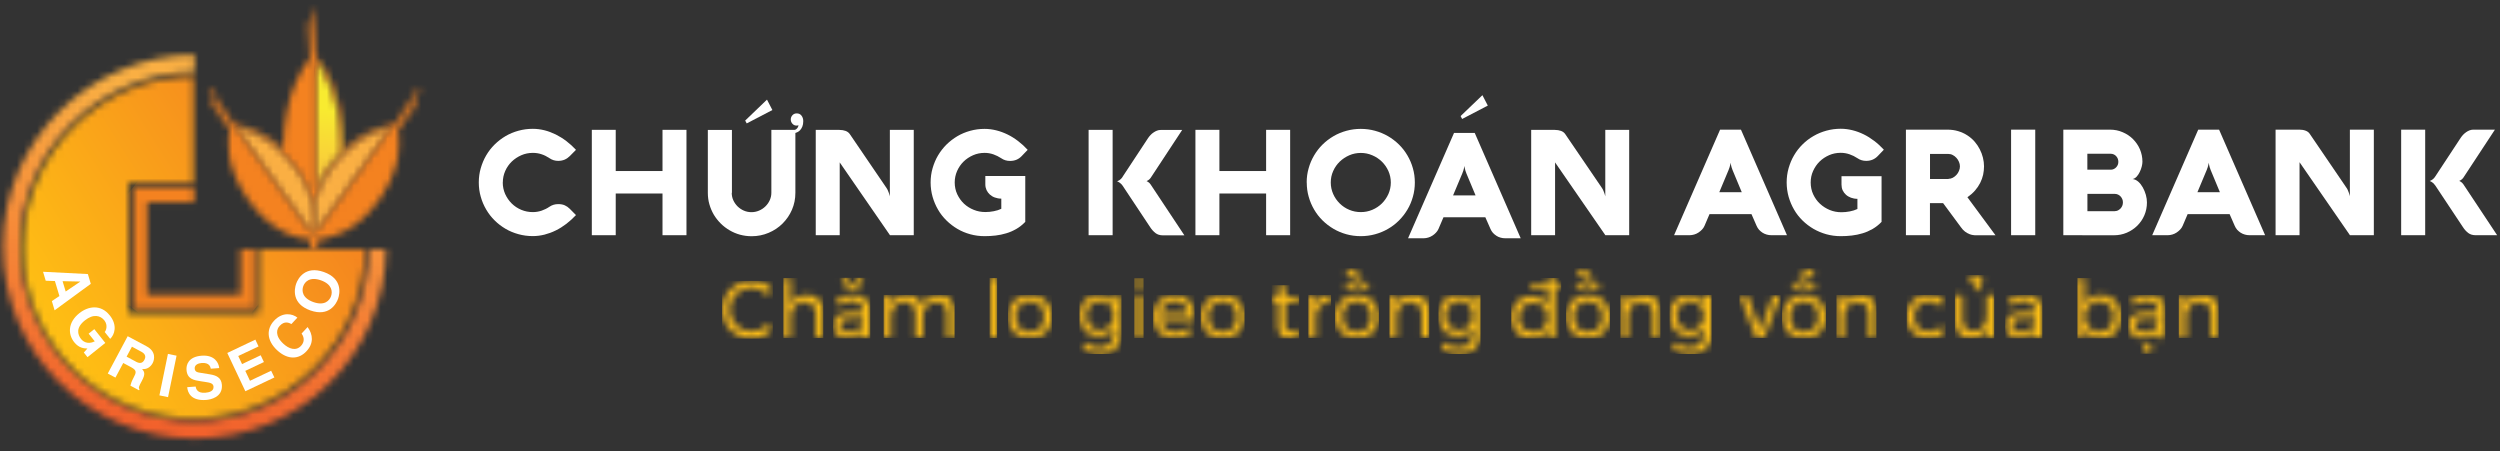 <svg width="371" height="67" viewBox="0 0 371 67" fill="none" xmlns="http://www.w3.org/2000/svg">
<rect x="0" y="0" width="371" height="67" fill="#333333" stroke="none"/>
<mask id="mask0_31_14442" style="mask-type:luminance" maskUnits="userSpaceOnUse" x="0" y="8" width="58" height="58">
<path d="M0.424 36.591C0.424 52.323 13.162 65.079 28.864 65.079C44.566 65.079 57.098 52.54 57.305 36.996H54.727C54.623 43.798 51.923 50.175 47.088 54.98C42.205 59.831 35.732 62.507 28.855 62.507C14.592 62.507 2.983 50.882 2.983 36.601C2.983 22.32 14.724 10.827 28.864 10.695V8.114C13.275 8.245 0.424 20.944 0.424 36.591Z" fill="white"/>
</mask>
<g mask="url(#mask0_31_14442)">
<path d="M1.632 -0.073L-7.754 63.873L56.103 73.246L65.489 9.3L1.632 -0.073Z" fill="url(#paint0_linear_31_14442)"/>
</g>
<mask id="mask1_31_14442" style="mask-type:luminance" maskUnits="userSpaceOnUse" x="3" y="11" width="52" height="52">
<path d="M3.443 36.789C3.443 43.911 6.379 50.364 11.111 54.989C11.205 55.083 11.29 55.168 11.384 55.253C15.937 59.492 22.034 62.092 28.723 62.092C42.59 62.092 53.965 50.854 54.181 36.996H38.385V46.313H38.357V46.445H19.079V27.143H28.723V11.335C14.771 11.411 3.443 22.8 3.443 36.789Z" fill="white"/>
</mask>
<g mask="url(#mask1_31_14442)">
<path d="M39.815 -11.546L-19.391 25.7L17.801 84.975L77.007 47.729L39.815 -11.546Z" fill="url(#paint1_linear_31_14442)"/>
</g>
<mask id="mask2_31_14442" style="mask-type:luminance" maskUnits="userSpaceOnUse" x="19" y="27" width="19" height="19">
<path d="M19.785 27.755V45.824H37.83V36.997H35.685V43.732H21.846V30.026H28.808V27.755H19.785Z" fill="white"/>
</mask>
<g mask="url(#mask2_31_14442)">
<path d="M26.868 18.935L10.979 38.731L30.748 54.642L46.638 34.846L26.868 18.935Z" fill="url(#paint2_linear_31_14442)"/>
</g>
<mask id="mask3_31_14442" style="mask-type:luminance" maskUnits="userSpaceOnUse" x="46" y="9" width="5" height="20">
<path d="M46.881 28.151C47.332 27.039 47.991 25.852 48.932 24.599C49.515 23.827 50.098 23.148 50.691 22.564C50.691 22.338 50.691 22.112 50.691 21.877C50.559 14.331 48.057 10.44 46.89 9.037V28.16L46.881 28.151Z" fill="white"/>
</mask>
<g mask="url(#mask3_31_14442)">
<path d="M46.922 8.629L44.879 27.936L50.642 28.546L52.685 9.239L46.922 8.629Z" fill="url(#paint3_linear_31_14442)"/>
</g>
<mask id="mask4_31_14442" style="mask-type:luminance" maskUnits="userSpaceOnUse" x="46" y="18" width="13" height="17">
<path d="M51.039 22.696C50.983 22.753 50.917 22.819 50.86 22.875C50.804 22.932 50.738 22.998 50.681 23.064C50.192 23.572 49.703 24.147 49.223 24.788C48.038 26.37 47.313 27.859 46.89 29.196C46.824 29.394 46.777 29.583 46.721 29.771C46.787 30.035 46.843 30.289 46.89 30.534C47.2 32.183 47.069 33.511 46.89 34.396C46.89 34.434 46.871 34.481 46.862 34.519L46.89 34.481L48.791 31.825L49.308 31.109L49.75 30.487L58.048 18.9C56.778 19.079 53.956 19.814 51.048 22.687" fill="white"/>
</mask>
<g mask="url(#mask4_31_14442)">
<path d="M48.684 14.611L40.801 31.811L56.072 38.829L63.955 21.628L48.684 14.611Z" fill="url(#paint4_linear_31_14442)"/>
</g>
<mask id="mask5_31_14442" style="mask-type:luminance" maskUnits="userSpaceOnUse" x="35" y="18" width="12" height="17">
<path d="M43.306 30.497L46.194 34.529L46.41 34.83C46.41 34.83 46.429 34.773 46.429 34.745C46.457 34.623 46.495 34.491 46.523 34.349C46.693 33.502 46.815 32.221 46.523 30.628C46.495 30.487 46.467 30.336 46.429 30.186C46.401 30.054 46.363 29.922 46.335 29.79C45.949 28.311 45.197 26.615 43.833 24.797C43.23 23.997 42.619 23.299 42.007 22.697C39.1 19.823 36.278 19.088 35.008 18.91L43.306 30.497Z" fill="white"/>
</mask>
<g mask="url(#mask5_31_14442)">
<path d="M44.404 14.151L28.602 22.148L37.402 39.585L53.205 31.589L44.404 14.151Z" fill="url(#paint5_linear_31_14442)"/>
</g>
<mask id="mask6_31_14442" style="mask-type:luminance" maskUnits="userSpaceOnUse" x="30" y="1" width="33" height="36">
<path d="M46.195 34.529L43.307 30.497L35.009 18.91C36.288 19.098 39.102 19.823 42.009 22.697C42.62 23.299 43.232 23.997 43.834 24.797C45.198 26.615 45.951 28.302 46.336 29.79C46.374 29.922 46.402 30.054 46.43 30.186C46.468 30.336 46.496 30.487 46.515 30.628C46.647 31.326 46.684 31.966 46.684 32.531C46.684 33.257 46.609 33.869 46.515 34.34C46.487 34.491 46.449 34.623 46.421 34.736C46.421 34.764 46.402 34.792 46.402 34.821L46.186 34.519L46.195 34.529ZM46.882 34.406C47.061 33.52 47.192 32.192 46.882 30.544C46.835 30.299 46.779 30.044 46.713 29.781C46.76 29.592 46.816 29.404 46.882 29.206C47.305 27.868 48.03 26.38 49.215 24.797C49.695 24.157 50.194 23.582 50.683 23.064C50.739 22.998 50.805 22.932 50.862 22.875L51.04 22.687C53.947 19.814 56.77 19.088 58.049 18.9L49.751 30.487L49.309 31.099L48.801 31.815L46.891 34.472L46.873 34.51C46.873 34.51 46.891 34.425 46.891 34.387M46.891 9.009C48.058 10.422 50.56 14.303 50.692 21.849C50.692 22.084 50.692 22.31 50.692 22.536C50.099 23.12 49.507 23.799 48.933 24.571C47.992 25.824 47.343 27.011 46.882 28.123V9.028L46.891 9.009ZM46.402 8.255C46.402 8.255 46.383 8.265 46.383 8.274L46.139 3.291L45.697 3.309L45.96 8.736C44.765 10.139 42.178 14.068 42.037 21.849C42.037 21.962 42.037 22.075 42.037 22.188C38.838 19.145 35.79 18.599 34.717 18.514L31.265 13.144L30.879 13.37L34.266 18.627C34.266 18.627 34.256 18.665 34.247 18.683L31.575 14.981L31.208 15.226L34.096 19.23C33.739 20.775 33.381 24.609 36.712 29.489C40.306 34.745 44.643 35.471 46.073 35.565V36.978H47.164V35.555C48.707 35.423 52.903 34.604 56.394 29.489C59.63 24.741 59.385 20.991 59.047 19.362L62.038 15.226L61.671 14.981L58.905 18.806C58.905 18.806 58.896 18.778 58.887 18.759L62.358 13.37L61.982 13.144L58.529 18.505C57.607 18.57 54.427 19.013 51.069 22.197C51.069 22.084 51.069 21.971 51.069 21.858C50.918 13.389 47.86 9.48 46.873 8.434L46.91 1.586H46.468L46.421 8.255H46.402Z" fill="white"/>
</mask>
<g mask="url(#mask6_31_14442)">
<path d="M34.901 -8.966L18.996 32.437L58.264 47.562L74.169 6.159L34.901 -8.966Z" fill="url(#paint6_linear_31_14442)"/>
</g>
<path d="M6.784 41.66L6.389 40.331L13.04 40.67L13.473 42.121L8.101 46.05L7.696 44.684L8.816 43.93L8.148 41.707L6.784 41.66ZM9.286 41.726L9.747 43.261L11.902 41.801V41.782L9.286 41.726Z" fill="white"/>
<path d="M13.991 48.838L15.628 50.891L12.984 53.002L12.438 52.314L12.975 51.72C12.467 51.702 11.723 51.673 11.008 50.778C10.068 49.591 10.058 47.839 11.78 46.473C13.116 45.409 14.969 45.145 16.277 46.794H16.286C17.491 48.31 16.983 49.685 16.352 50.288L15.534 49.262C15.722 49.111 16.061 48.273 15.487 47.547C14.903 46.812 13.859 46.539 12.598 47.547C11.253 48.612 11.488 49.629 12.043 50.326C12.222 50.552 12.909 51.23 14.066 50.656L13.153 49.516L13.981 48.857L13.991 48.838Z" fill="white"/>
<path d="M18.948 49.893L21.752 51.391C23.22 52.173 22.909 53.407 22.655 53.887C22.326 54.5 21.742 54.858 21.093 54.754C21.441 55.197 21.601 55.498 21.046 56.534C20.613 57.344 20.51 57.542 20.708 57.768L20.632 57.919L19.353 57.231C19.419 56.93 19.522 56.619 19.823 56.044C20.228 55.291 20.331 54.971 19.485 54.509L18.29 53.868L17.133 56.035L15.994 55.432L18.948 49.893ZM20.143 53.661C20.745 53.981 21.15 53.934 21.441 53.379C21.601 53.087 21.695 52.587 21.018 52.22L19.579 51.447L18.788 52.926L20.143 53.652V53.661Z" fill="white"/>
<path d="M24.921 52.519L23.656 58.673L24.937 58.937L26.202 52.783L24.921 52.519Z" fill="white"/>
<path d="M29.042 57.373C29.08 57.721 29.306 58.371 30.444 58.286C31.065 58.239 31.742 58.041 31.686 57.373C31.648 56.883 31.169 56.789 30.491 56.685L29.805 56.581C28.779 56.421 27.782 56.27 27.678 54.895C27.622 54.198 27.904 52.936 29.936 52.785C31.855 52.644 32.467 53.859 32.533 54.622L31.282 54.716C31.225 54.443 31.075 53.783 29.927 53.868C29.428 53.906 28.854 54.132 28.892 54.697C28.93 55.187 29.334 55.263 29.607 55.3L31.159 55.554C32.034 55.696 32.843 55.988 32.928 57.109C33.069 58.993 31.169 59.304 30.614 59.351C28.327 59.53 27.838 58.239 27.782 57.457L29.033 57.363L29.042 57.373Z" fill="white"/>
<path d="M38.367 51.41L35.356 52.832L35.921 54.028L38.687 52.719L39.166 53.727L36.4 55.036L37.097 56.506L40.239 55.017L40.719 56.016L36.41 58.06L33.728 52.38L37.896 50.401L38.367 51.41Z" fill="white"/>
<path d="M43.24 48.084C42.892 47.905 42.234 47.566 41.5 48.367C41.067 48.828 40.747 49.789 42.046 51.004C42.873 51.777 43.918 52.135 44.67 51.325C45.169 50.788 45.207 50.138 44.755 49.497L45.649 48.536C46.467 49.657 46.562 50.967 45.489 52.116C44.351 53.341 42.714 53.444 41.124 51.975C39.515 50.477 39.562 48.791 40.663 47.604C41.942 46.228 43.41 46.549 44.134 47.133L43.24 48.093V48.084Z" fill="white"/>
<path d="M43.946 42.112C44.218 41.33 45.291 39.389 48.066 40.369C50.842 41.358 50.447 43.534 50.174 44.325C49.901 45.107 48.828 47.048 46.053 46.068C43.278 45.079 43.673 42.903 43.946 42.112ZM49.13 43.949C49.365 43.28 49.289 42.196 47.634 41.603C45.978 41.019 45.235 41.81 44.999 42.479C44.764 43.148 44.839 44.231 46.495 44.825C48.151 45.418 48.894 44.617 49.13 43.949Z" fill="white"/>
<mask id="mask7_31_14442" style="mask-type:luminance" maskUnits="userSpaceOnUse" x="107" y="41" width="8" height="10">
<path d="M109.333 42.243C108.665 42.62 108.129 43.138 107.743 43.788C107.358 44.438 107.16 45.164 107.16 45.946C107.16 46.728 107.348 47.462 107.734 48.122C108.12 48.781 108.637 49.299 109.305 49.676C109.973 50.053 110.698 50.241 111.497 50.241C112.071 50.241 112.645 50.119 113.2 49.883C113.755 49.648 114.254 49.318 114.677 48.904L113.981 48.15C113.652 48.461 113.275 48.706 112.852 48.894C112.429 49.073 111.996 49.167 111.554 49.167C110.961 49.167 110.415 49.026 109.926 48.734C109.427 48.442 109.042 48.056 108.75 47.557C108.458 47.057 108.317 46.52 108.317 45.936C108.317 45.352 108.458 44.796 108.75 44.307C109.042 43.817 109.427 43.421 109.926 43.138C110.425 42.846 110.961 42.705 111.554 42.705C112.005 42.705 112.438 42.799 112.861 42.988C113.285 43.176 113.661 43.44 113.981 43.77L114.668 42.941C114.273 42.535 113.793 42.234 113.247 42.008C112.701 41.791 112.137 41.678 111.554 41.678C110.745 41.678 110.001 41.867 109.333 42.243Z" fill="white"/>
</mask>
<g mask="url(#mask7_31_14442)">
<path d="M114.687 41.688H107.16V50.251H114.687V41.688Z" fill="url(#paint7_linear_31_14442)"/>
</g>
<mask id="mask8_31_14442" style="mask-type:luminance" maskUnits="userSpaceOnUse" x="116" y="41" width="7" height="10">
<path d="M116.248 41.255V50.166H117.358V47.048C117.358 46.398 117.537 45.87 117.894 45.465C118.252 45.06 118.741 44.853 119.362 44.844C119.889 44.844 120.303 44.994 120.604 45.296C120.905 45.597 121.056 46.012 121.056 46.549V50.176H122.175V46.247C122.175 45.475 121.959 44.872 121.535 44.439C121.112 44.005 120.529 43.779 119.785 43.779C118.591 43.798 117.782 44.269 117.358 45.183V41.255H116.248Z" fill="white"/>
</mask>
<g mask="url(#mask8_31_14442)">
<path d="M122.175 41.255H116.248V50.166H122.175V41.255Z" fill="url(#paint8_linear_31_14442)"/>
</g>
<mask id="mask9_31_14442" style="mask-type:luminance" maskUnits="userSpaceOnUse" x="123" y="41" width="7" height="10">
<path d="M125.055 48.998C124.81 48.81 124.678 48.546 124.678 48.216C124.678 47.887 124.801 47.651 125.045 47.5C125.29 47.35 125.666 47.274 126.165 47.274H128.028V47.915C127.952 48.329 127.736 48.669 127.369 48.913C127.002 49.168 126.56 49.29 126.043 49.29C125.629 49.29 125.299 49.196 125.045 48.998M125.243 43.968C124.857 44.1 124.434 44.316 123.973 44.608L124.443 45.381C125.102 44.929 125.76 44.693 126.4 44.693C126.927 44.693 127.331 44.816 127.604 45.06C127.877 45.305 128.018 45.654 128.018 46.097V46.398H126.005C125.252 46.398 124.669 46.577 124.246 46.907C123.832 47.237 123.615 47.689 123.615 48.254C123.615 48.621 123.709 48.951 123.888 49.252C124.067 49.545 124.321 49.78 124.66 49.95C124.989 50.119 125.375 50.204 125.817 50.204C126.823 50.204 127.567 49.893 128.037 49.271V50.157H129.138V45.974C129.119 45.277 128.893 44.731 128.47 44.344C128.037 43.958 127.425 43.761 126.635 43.761C126.099 43.761 125.638 43.826 125.252 43.958M127.331 41.217C127.313 41.462 127.228 41.66 127.077 41.82C126.927 41.98 126.739 42.065 126.513 42.065C126.287 42.065 126.099 41.989 125.948 41.82C125.798 41.66 125.713 41.462 125.694 41.217H124.914C124.932 41.697 125.083 42.084 125.384 42.385C125.685 42.687 126.061 42.828 126.513 42.828C126.964 42.828 127.331 42.677 127.632 42.385C127.934 42.093 128.093 41.697 128.103 41.217H127.322H127.331Z" fill="white"/>
</mask>
<g mask="url(#mask9_31_14442)">
<path d="M129.148 41.226H123.625V50.213H129.148V41.226Z" fill="url(#paint9_linear_31_14442)"/>
</g>
<mask id="mask10_31_14442" style="mask-type:luminance" maskUnits="userSpaceOnUse" x="131" y="43" width="11" height="8">
<path d="M136.853 45.371C136.711 44.863 136.457 44.476 136.062 44.194C135.677 43.911 135.187 43.77 134.604 43.77C133.447 43.789 132.657 44.241 132.243 45.136V43.798H131.123V50.147H132.243V47.01C132.243 46.37 132.412 45.842 132.76 45.437C133.108 45.032 133.579 44.816 134.181 44.806C134.698 44.806 135.103 44.957 135.394 45.258C135.677 45.56 135.827 45.984 135.827 46.52V50.147H136.956V47.01C136.956 46.37 137.125 45.842 137.473 45.437C137.822 45.032 138.292 44.816 138.894 44.806C139.402 44.806 139.807 44.957 140.098 45.258C140.39 45.56 140.54 45.984 140.54 46.52V50.147H141.669V46.219C141.669 45.456 141.462 44.853 141.049 44.42C140.635 43.977 140.061 43.76 139.336 43.76C138.076 43.779 137.257 44.307 136.862 45.362" fill="white"/>
</mask>
<g mask="url(#mask10_31_14442)">
<path d="M141.67 43.77H131.133V50.157H141.67V43.77Z" fill="url(#paint10_linear_31_14442)"/>
</g>
<mask id="mask11_31_14442" style="mask-type:luminance" maskUnits="userSpaceOnUse" x="146" y="41" width="2" height="10">
<path d="M147.973 41.255H146.854V50.166H147.973V41.255Z" fill="white"/>
</mask>
<g mask="url(#mask11_31_14442)">
<path d="M147.973 41.255H146.854V50.166H147.973V41.255Z" fill="url(#paint11_linear_31_14442)"/>
</g>
<mask id="mask12_31_14442" style="mask-type:luminance" maskUnits="userSpaceOnUse" x="149" y="43" width="8" height="8">
<path d="M151.744 48.97C151.415 48.781 151.17 48.517 150.992 48.169C150.813 47.83 150.719 47.434 150.719 46.991C150.719 46.549 150.803 46.172 150.992 45.833C151.17 45.493 151.424 45.23 151.744 45.032C152.064 44.843 152.44 44.74 152.854 44.74C153.268 44.74 153.626 44.834 153.955 45.032C154.275 45.22 154.529 45.493 154.708 45.833C154.887 46.172 154.981 46.558 154.981 46.991C154.981 47.425 154.887 47.83 154.708 48.169C154.529 48.517 154.275 48.781 153.955 48.97C153.635 49.158 153.268 49.252 152.854 49.252C152.44 49.252 152.064 49.158 151.744 48.97ZM151.161 44.184C150.672 44.457 150.286 44.834 150.004 45.324C149.731 45.804 149.59 46.36 149.59 46.991C149.59 47.623 149.731 48.178 150.004 48.668C150.277 49.149 150.662 49.535 151.161 49.799C151.65 50.072 152.215 50.204 152.854 50.204C153.494 50.204 154.049 50.072 154.538 49.799C155.028 49.525 155.413 49.149 155.686 48.659C155.959 48.169 156.1 47.613 156.1 46.991C156.1 46.37 155.959 45.814 155.686 45.324C155.413 44.843 155.028 44.457 154.538 44.184C154.049 43.911 153.485 43.779 152.854 43.779C152.224 43.779 151.65 43.92 151.161 44.184Z" fill="white"/>
</mask>
<g mask="url(#mask12_31_14442)">
<path d="M156.1 43.77H149.59V50.195H156.1V43.77Z" fill="url(#paint12_linear_31_14442)"/>
</g>
<mask id="mask13_31_14442" style="mask-type:luminance" maskUnits="userSpaceOnUse" x="160" y="43" width="7" height="10">
<path d="M161.813 48.376C161.436 47.981 161.248 47.463 161.239 46.841C161.239 46.426 161.324 46.05 161.502 45.729C161.681 45.4 161.916 45.155 162.227 44.966C162.537 44.778 162.885 44.693 163.271 44.693C163.657 44.693 164.014 44.787 164.315 44.966C164.616 45.155 164.861 45.4 165.03 45.729C165.2 46.05 165.284 46.426 165.284 46.841C165.284 47.255 165.2 47.613 165.03 47.943C164.861 48.263 164.616 48.518 164.315 48.706C164.014 48.895 163.666 48.989 163.271 48.989C162.669 48.989 162.18 48.791 161.803 48.386M161.549 44.175C161.117 44.429 160.778 44.787 160.533 45.239C160.298 45.701 160.176 46.219 160.176 46.813C160.176 47.406 160.298 47.943 160.533 48.414C160.768 48.876 161.107 49.243 161.549 49.497C161.982 49.761 162.49 49.884 163.055 49.884C163.553 49.884 163.995 49.78 164.372 49.563C164.758 49.347 165.059 49.055 165.284 48.668V49.563C165.284 50.176 165.087 50.675 164.692 51.042C164.297 51.41 163.779 51.598 163.121 51.598C162.716 51.598 162.349 51.532 162.02 51.41C161.681 51.287 161.361 51.099 161.051 50.835L160.562 51.655C161.371 52.248 162.236 52.54 163.177 52.54C163.826 52.54 164.391 52.418 164.88 52.173C165.369 51.928 165.745 51.579 166.009 51.127C166.282 50.666 166.413 50.138 166.413 49.526V43.817H165.284V44.985C165.059 44.599 164.757 44.307 164.381 44.099C164.005 43.892 163.563 43.789 163.055 43.789C162.49 43.789 161.982 43.92 161.549 44.175Z" fill="white"/>
</mask>
<g mask="url(#mask13_31_14442)">
<path d="M166.423 43.77H160.186V52.531H166.423V43.77Z" fill="url(#paint13_linear_31_14442)"/>
</g>
<mask id="mask14_31_14442" style="mask-type:luminance" maskUnits="userSpaceOnUse" x="168" y="41" width="2" height="10">
<path d="M168.463 50.166H169.574V43.817H168.463V50.166ZM168.52 41.48C168.388 41.612 168.322 41.791 168.322 41.999C168.322 42.206 168.388 42.375 168.52 42.517C168.652 42.658 168.821 42.724 169.018 42.724C169.216 42.724 169.385 42.658 169.517 42.517C169.649 42.385 169.715 42.206 169.715 41.999C169.715 41.791 169.649 41.622 169.517 41.48C169.385 41.349 169.216 41.273 169.018 41.273C168.821 41.273 168.652 41.339 168.52 41.48Z" fill="white"/>
</mask>
<g mask="url(#mask14_31_14442)">
<path d="M169.715 41.273H168.322V50.157H169.715V41.273Z" fill="url(#paint14_linear_31_14442)"/>
</g>
<mask id="mask15_31_14442" style="mask-type:luminance" maskUnits="userSpaceOnUse" x="171" y="43" width="7" height="8">
<path d="M172.903 45.202C173.28 44.863 173.741 44.702 174.305 44.702C174.87 44.702 175.34 44.872 175.698 45.202C176.055 45.531 176.243 45.984 176.272 46.568H172.245C172.32 46.002 172.537 45.55 172.913 45.211M172.659 44.194C172.179 44.467 171.803 44.853 171.539 45.334C171.266 45.814 171.135 46.37 171.135 46.992C171.135 47.613 171.266 48.178 171.539 48.659C171.803 49.149 172.179 49.526 172.668 49.799C173.148 50.072 173.703 50.204 174.334 50.204C174.87 50.204 175.359 50.11 175.801 49.931C176.243 49.742 176.62 49.488 176.93 49.149L176.319 48.518C176.074 48.763 175.801 48.96 175.472 49.092C175.152 49.234 174.794 49.3 174.418 49.3C173.854 49.3 173.374 49.13 172.988 48.791C172.602 48.452 172.358 47.999 172.273 47.434H177.288C177.288 47.349 177.297 47.236 177.297 47.076C177.297 46.04 177.043 45.239 176.544 44.655C176.036 44.071 175.293 43.789 174.315 43.789C173.694 43.789 173.148 43.93 172.668 44.203" fill="white"/>
</mask>
<g mask="url(#mask15_31_14442)">
<path d="M177.278 43.77H171.125V50.194H177.278V43.77Z" fill="url(#paint15_linear_31_14442)"/>
</g>
<mask id="mask16_31_14442" style="mask-type:luminance" maskUnits="userSpaceOnUse" x="178" y="43" width="7" height="8">
<path d="M180.328 48.969C179.999 48.781 179.754 48.517 179.576 48.169C179.397 47.83 179.303 47.434 179.303 46.991C179.303 46.548 179.397 46.172 179.576 45.833C179.754 45.493 180.008 45.23 180.328 45.032C180.658 44.843 181.024 44.74 181.438 44.74C181.852 44.74 182.21 44.834 182.539 45.032C182.868 45.22 183.113 45.493 183.292 45.833C183.471 46.172 183.565 46.558 183.565 46.991C183.565 47.425 183.471 47.83 183.292 48.169C183.113 48.517 182.859 48.781 182.539 48.969C182.219 49.158 181.852 49.252 181.438 49.252C181.024 49.252 180.658 49.158 180.328 48.969ZM179.736 44.184C179.246 44.457 178.861 44.834 178.588 45.324C178.315 45.804 178.174 46.36 178.174 46.991C178.174 47.622 178.315 48.178 178.588 48.668C178.861 49.148 179.246 49.535 179.736 49.798C180.225 50.072 180.789 50.204 181.438 50.204C182.088 50.204 182.633 50.072 183.122 49.798C183.612 49.525 183.997 49.148 184.27 48.659C184.543 48.169 184.684 47.613 184.684 46.991C184.684 46.37 184.543 45.814 184.27 45.324C183.997 44.843 183.612 44.457 183.122 44.184C182.633 43.911 182.069 43.779 181.438 43.779C180.808 43.779 180.234 43.92 179.736 44.184Z" fill="white"/>
</mask>
<g mask="url(#mask16_31_14442)">
<path d="M184.694 43.77H178.184V50.195H184.694V43.77Z" fill="url(#paint16_linear_31_14442)"/>
</g>
<mask id="mask17_31_14442" style="mask-type:luminance" maskUnits="userSpaceOnUse" x="188" y="42" width="5" height="9">
<path d="M189.622 42.319V44.024H188.719V44.872H189.622V48.395C189.622 49.007 189.782 49.459 190.092 49.761C190.403 50.062 190.817 50.213 191.315 50.213C191.814 50.213 192.313 50.053 192.802 49.742L192.501 48.875C192.143 49.073 191.823 49.177 191.513 49.177C191.259 49.177 191.061 49.101 190.939 48.951C190.807 48.8 190.751 48.546 190.751 48.197V44.881H192.698V44.033H190.751V42.328H189.622V42.319Z" fill="white"/>
</mask>
<g mask="url(#mask17_31_14442)">
<path d="M192.792 42.319H188.719V50.213H192.792V42.319Z" fill="url(#paint17_linear_31_14442)"/>
</g>
<mask id="mask18_31_14442" style="mask-type:luminance" maskUnits="userSpaceOnUse" x="194" y="43" width="4" height="8">
<path d="M196.161 44.137C195.775 44.373 195.483 44.721 195.276 45.173V43.807H194.166V50.157H195.276V46.803C195.333 46.191 195.558 45.71 195.963 45.352C196.358 44.994 196.885 44.825 197.534 44.844V43.76C197.007 43.76 196.546 43.892 196.17 44.128" fill="white"/>
</mask>
<g mask="url(#mask18_31_14442)">
<path d="M197.524 43.77H194.156V50.157H197.524V43.77Z" fill="url(#paint18_linear_31_14442)"/>
</g>
<mask id="mask19_31_14442" style="mask-type:luminance" maskUnits="userSpaceOnUse" x="198" y="39" width="7" height="12">
<path d="M200.262 48.97C199.942 48.781 199.688 48.517 199.51 48.169C199.331 47.83 199.237 47.434 199.237 46.991C199.237 46.549 199.331 46.172 199.51 45.833C199.688 45.494 199.942 45.23 200.262 45.032C200.591 44.844 200.958 44.74 201.372 44.74C201.786 44.74 202.144 44.834 202.473 45.032C202.793 45.22 203.047 45.494 203.226 45.833C203.404 46.172 203.499 46.558 203.499 46.991C203.499 47.425 203.404 47.83 203.226 48.169C203.047 48.517 202.793 48.781 202.473 48.97C202.153 49.158 201.786 49.252 201.372 49.252C200.958 49.252 200.591 49.158 200.262 48.97ZM199.679 44.184C199.19 44.457 198.804 44.834 198.531 45.324C198.258 45.804 198.117 46.36 198.117 46.991C198.117 47.623 198.258 48.178 198.531 48.668C198.804 49.149 199.19 49.535 199.679 49.799C200.168 50.072 200.733 50.204 201.372 50.204C202.012 50.204 202.567 50.072 203.056 49.799C203.546 49.526 203.931 49.149 204.204 48.659C204.477 48.169 204.618 47.613 204.618 46.991C204.618 46.37 204.477 45.814 204.204 45.324C203.931 44.844 203.546 44.457 203.056 44.184C202.567 43.911 202.003 43.779 201.372 43.779C200.742 43.779 200.168 43.92 199.679 44.184ZM200.582 41.735L199.312 42.884H200.516L201.382 42.215L202.238 42.884H203.433L202.153 41.735H200.592H200.582ZM199.585 40.463L201.25 41.367L202.106 41.104L200.544 39.822L199.585 40.472V40.463Z" fill="white"/>
</mask>
<g mask="url(#mask19_31_14442)">
<path d="M204.628 39.813H198.117V50.204H204.628V39.813Z" fill="url(#paint19_linear_31_14442)"/>
</g>
<mask id="mask20_31_14442" style="mask-type:luminance" maskUnits="userSpaceOnUse" x="206" y="43" width="7" height="8">
<path d="M207.3 45.155V43.807H206.189V50.157H207.3V46.756C207.347 46.191 207.554 45.72 207.902 45.371C208.259 45.013 208.72 44.834 209.285 44.825C209.812 44.825 210.226 44.976 210.527 45.277C210.828 45.578 210.978 45.993 210.978 46.53V50.157H212.098V46.228C212.098 45.456 211.881 44.853 211.458 44.42C211.035 43.986 210.451 43.76 209.708 43.76C208.523 43.779 207.723 44.241 207.3 45.145" fill="white"/>
</mask>
<g mask="url(#mask20_31_14442)">
<path d="M212.107 43.77H206.189V50.157H212.107V43.77Z" fill="url(#paint20_linear_31_14442)"/>
</g>
<mask id="mask21_31_14442" style="mask-type:luminance" maskUnits="userSpaceOnUse" x="213" y="43" width="7" height="10">
<path d="M215.1 48.376C214.724 47.981 214.536 47.463 214.526 46.841C214.526 46.426 214.611 46.05 214.79 45.729C214.969 45.4 215.204 45.155 215.514 44.966C215.825 44.778 216.173 44.693 216.568 44.693C216.963 44.693 217.311 44.787 217.612 44.966C217.913 45.155 218.158 45.4 218.327 45.729C218.497 46.05 218.591 46.426 218.591 46.841C218.591 47.255 218.506 47.613 218.327 47.943C218.158 48.263 217.923 48.518 217.612 48.706C217.311 48.895 216.963 48.989 216.568 48.989C215.966 48.989 215.477 48.791 215.1 48.386M214.846 44.175C214.413 44.429 214.075 44.787 213.83 45.239C213.595 45.701 213.473 46.219 213.473 46.813C213.473 47.406 213.595 47.943 213.83 48.414C214.075 48.876 214.404 49.243 214.846 49.497C215.279 49.761 215.787 49.884 216.352 49.884C216.85 49.884 217.283 49.78 217.669 49.563C218.054 49.347 218.355 49.055 218.581 48.668V49.563C218.581 50.176 218.384 50.675 217.998 51.042C217.603 51.41 217.085 51.598 216.427 51.598C216.022 51.598 215.655 51.532 215.326 51.41C214.987 51.287 214.667 51.099 214.357 50.835L213.868 51.655C214.677 52.248 215.542 52.54 216.483 52.54C217.132 52.54 217.697 52.418 218.186 52.173C218.675 51.928 219.052 51.579 219.324 51.127C219.597 50.666 219.729 50.138 219.729 49.526V43.817H218.6V44.985C218.374 44.599 218.073 44.307 217.697 44.099C217.321 43.892 216.878 43.789 216.37 43.789C215.806 43.789 215.298 43.92 214.865 44.175" fill="white"/>
</mask>
<g mask="url(#mask21_31_14442)">
<path d="M219.71 43.77H213.473V52.531H219.71V43.77Z" fill="url(#paint21_linear_31_14442)"/>
</g>
<mask id="mask22_31_14442" style="mask-type:luminance" maskUnits="userSpaceOnUse" x="224" y="41" width="8" height="10">
<path d="M226.427 48.989C226.098 48.8 225.853 48.546 225.665 48.216C225.477 47.886 225.392 47.519 225.392 47.105C225.392 46.69 225.486 46.313 225.665 45.983C225.853 45.654 226.098 45.4 226.427 45.211C226.747 45.023 227.123 44.928 227.537 44.928C227.951 44.928 228.318 45.023 228.638 45.211C228.967 45.4 229.221 45.654 229.41 45.983C229.598 46.313 229.682 46.681 229.682 47.105C229.682 47.529 229.588 47.896 229.41 48.216C229.221 48.546 228.967 48.8 228.638 48.989C228.309 49.177 227.942 49.262 227.537 49.262C227.133 49.262 226.756 49.168 226.427 48.989ZM229.682 41.255V42.319H227.105V43.016H229.682V45.324C229.438 44.9 229.099 44.571 228.676 44.326C228.252 44.081 227.782 43.958 227.255 43.958C226.672 43.958 226.154 44.09 225.703 44.354C225.251 44.618 224.894 44.985 224.64 45.456C224.386 45.927 224.254 46.473 224.254 47.076C224.254 47.679 224.386 48.226 224.64 48.706C224.894 49.187 225.251 49.554 225.712 49.827C226.173 50.091 226.691 50.232 227.274 50.232C227.791 50.232 228.262 50.11 228.676 49.874C229.09 49.629 229.419 49.3 229.673 48.866V50.176H230.792V43.026H231.667V42.328H230.792V41.264H229.673L229.682 41.255Z" fill="white"/>
</mask>
<g mask="url(#mask22_31_14442)">
<path d="M231.677 41.255H224.264V50.223H231.677V41.255Z" fill="url(#paint22_linear_31_14442)"/>
</g>
<mask id="mask23_31_14442" style="mask-type:luminance" maskUnits="userSpaceOnUse" x="232" y="39" width="7" height="12">
<path d="M234.565 48.97C234.245 48.781 233.991 48.517 233.812 48.169C233.633 47.83 233.539 47.434 233.539 46.991C233.539 46.549 233.633 46.172 233.812 45.833C233.991 45.494 234.245 45.23 234.565 45.032C234.894 44.844 235.261 44.74 235.675 44.74C236.089 44.74 236.446 44.834 236.775 45.032C237.095 45.22 237.349 45.494 237.528 45.833C237.707 46.172 237.801 46.558 237.801 46.991C237.801 47.425 237.707 47.83 237.528 48.169C237.349 48.517 237.095 48.781 236.775 48.97C236.456 49.158 236.089 49.252 235.675 49.252C235.261 49.252 234.894 49.158 234.565 48.97ZM233.981 44.184C233.492 44.457 233.106 44.834 232.824 45.324C232.551 45.804 232.41 46.36 232.41 46.991C232.41 47.623 232.551 48.178 232.824 48.668C233.106 49.149 233.483 49.535 233.981 49.799C234.471 50.072 235.035 50.204 235.675 50.204C236.314 50.204 236.87 50.072 237.359 49.799C237.848 49.526 238.234 49.149 238.507 48.659C238.779 48.169 238.921 47.613 238.921 46.991C238.921 46.37 238.779 45.814 238.507 45.324C238.234 44.844 237.848 44.457 237.359 44.184C236.87 43.911 236.305 43.779 235.675 43.779C235.044 43.779 234.471 43.92 233.981 44.184ZM234.884 41.735L233.614 42.884H234.809L235.675 42.215L236.521 42.884H237.726L236.446 41.735H234.884ZM233.887 40.463L235.552 41.367L236.409 41.104L234.847 39.822L233.887 40.472V40.463Z" fill="white"/>
</mask>
<g mask="url(#mask23_31_14442)">
<path d="M238.921 39.813H232.41V50.204H238.921V39.813Z" fill="url(#paint23_linear_31_14442)"/>
</g>
<mask id="mask24_31_14442" style="mask-type:luminance" maskUnits="userSpaceOnUse" x="240" y="43" width="7" height="8">
<path d="M241.6 45.155V43.808H240.48V50.157H241.6V46.756C241.647 46.191 241.854 45.72 242.202 45.371C242.56 45.014 243.021 44.834 243.585 44.825C244.112 44.825 244.526 44.976 244.827 45.277C245.128 45.579 245.279 45.993 245.279 46.53V50.157H246.389V46.229C246.389 45.456 246.172 44.853 245.749 44.42C245.326 43.987 244.742 43.761 243.999 43.761C242.814 43.779 242.014 44.241 241.591 45.145" fill="white"/>
</mask>
<g mask="url(#mask24_31_14442)">
<path d="M246.398 43.77H240.48V50.157H246.398V43.77Z" fill="url(#paint24_linear_31_14442)"/>
</g>
<mask id="mask25_31_14442" style="mask-type:luminance" maskUnits="userSpaceOnUse" x="247" y="43" width="8" height="10">
<path d="M249.392 48.376C249.015 47.981 248.827 47.463 248.818 46.841C248.818 46.426 248.902 46.05 249.081 45.729C249.26 45.4 249.495 45.155 249.806 44.966C250.116 44.778 250.464 44.693 250.859 44.693C251.254 44.693 251.602 44.787 251.904 44.966C252.205 45.155 252.44 45.4 252.619 45.729C252.788 46.05 252.873 46.426 252.873 46.841C252.873 47.255 252.788 47.613 252.619 47.943C252.449 48.263 252.205 48.518 251.904 48.706C251.602 48.895 251.254 48.989 250.859 48.989C250.257 48.989 249.768 48.791 249.401 48.386M249.147 44.175C248.714 44.429 248.376 44.787 248.131 45.239C247.896 45.701 247.773 46.219 247.773 46.813C247.773 47.406 247.896 47.943 248.131 48.414C248.376 48.876 248.705 49.243 249.147 49.497C249.58 49.761 250.088 49.884 250.652 49.884C251.151 49.884 251.584 49.78 251.969 49.563C252.355 49.347 252.656 49.055 252.882 48.668V49.563C252.882 50.176 252.684 50.675 252.299 51.042C251.904 51.41 251.386 51.598 250.728 51.598C250.332 51.598 249.956 51.532 249.627 51.41C249.288 51.287 248.968 51.099 248.658 50.835L248.169 51.655C248.978 52.248 249.853 52.54 250.784 52.54C251.433 52.54 251.998 52.418 252.487 52.173C252.976 51.928 253.352 51.579 253.616 51.127C253.889 50.666 254.02 50.138 254.02 49.526V43.817H252.891V44.985C252.666 44.599 252.365 44.307 251.988 44.099C251.612 43.892 251.17 43.789 250.662 43.789C250.097 43.789 249.589 43.92 249.156 44.175" fill="white"/>
</mask>
<g mask="url(#mask25_31_14442)">
<path d="M254.001 43.77H247.764V52.531H254.001V43.77Z" fill="url(#paint25_linear_31_14442)"/>
</g>
<mask id="mask26_31_14442" style="mask-type:luminance" maskUnits="userSpaceOnUse" x="258" y="43" width="7" height="8">
<path d="M263.119 43.807L261.228 49.054L259.318 43.807H258.133L260.617 50.166H261.774L264.248 43.807H263.119Z" fill="white"/>
</mask>
<g mask="url(#mask26_31_14442)">
<path d="M264.248 43.807H258.133V50.156H264.248V43.807Z" fill="url(#paint26_linear_31_14442)"/>
</g>
<mask id="mask27_31_14442" style="mask-type:luminance" maskUnits="userSpaceOnUse" x="264" y="39" width="7" height="12">
<path d="M266.617 48.97C266.297 48.782 266.043 48.518 265.865 48.169C265.686 47.83 265.592 47.434 265.592 46.992C265.592 46.549 265.686 46.172 265.865 45.833C266.043 45.494 266.297 45.23 266.617 45.032C266.937 44.844 267.314 44.74 267.727 44.74C268.141 44.74 268.499 44.834 268.828 45.032C269.158 45.221 269.402 45.494 269.581 45.833C269.76 46.172 269.854 46.558 269.854 46.992C269.854 47.425 269.76 47.83 269.581 48.169C269.402 48.518 269.148 48.782 268.828 48.97C268.508 49.158 268.141 49.252 267.727 49.252C267.314 49.252 266.947 49.158 266.617 48.97ZM266.034 44.184C265.545 44.458 265.159 44.834 264.877 45.324C264.604 45.805 264.463 46.361 264.463 46.992C264.463 47.623 264.604 48.179 264.877 48.669C265.15 49.149 265.535 49.535 266.034 49.799C266.523 50.072 267.088 50.204 267.727 50.204C268.367 50.204 268.922 50.072 269.412 49.799C269.901 49.526 270.286 49.149 270.559 48.659C270.832 48.169 270.973 47.613 270.973 46.992C270.973 46.37 270.832 45.814 270.559 45.324C270.286 44.844 269.901 44.458 269.412 44.184C268.922 43.911 268.358 43.779 267.727 43.779C267.097 43.779 266.523 43.921 266.034 44.184ZM266.937 41.735L265.667 42.884H266.862L267.727 42.215L268.584 42.884H269.778L268.499 41.735H266.937ZM266.89 41.094L267.737 41.358L269.402 40.454L268.443 39.804L266.881 41.085L266.89 41.094Z" fill="white"/>
</mask>
<g mask="url(#mask27_31_14442)">
<path d="M270.973 39.813H264.463V50.203H270.973V39.813Z" fill="url(#paint27_linear_31_14442)"/>
</g>
<mask id="mask28_31_14442" style="mask-type:luminance" maskUnits="userSpaceOnUse" x="272" y="43" width="7" height="8">
<path d="M273.655 45.155V43.808H272.535V50.157H273.655V46.756C273.702 46.191 273.909 45.72 274.257 45.371C274.614 45.014 275.075 44.834 275.64 44.825C276.167 44.825 276.581 44.976 276.882 45.277C277.183 45.579 277.333 45.993 277.333 46.53V50.157H278.453V46.229C278.453 45.456 278.236 44.853 277.813 44.42C277.39 43.987 276.806 43.761 276.063 43.761C274.878 43.779 274.078 44.241 273.655 45.145" fill="white"/>
</mask>
<g mask="url(#mask28_31_14442)">
<path d="M278.453 43.77H272.535V50.157H278.453V43.77Z" fill="url(#paint28_linear_31_14442)"/>
</g>
<mask id="mask29_31_14442" style="mask-type:luminance" maskUnits="userSpaceOnUse" x="282" y="43" width="7" height="8">
<path d="M284.483 44.184C284.003 44.457 283.627 44.834 283.364 45.324C283.091 45.814 282.959 46.37 282.959 46.991C282.959 47.613 283.091 48.169 283.364 48.659C283.627 49.139 284.003 49.525 284.483 49.789C284.963 50.062 285.509 50.194 286.129 50.194C286.685 50.194 287.193 50.1 287.635 49.902C288.077 49.714 288.444 49.431 288.736 49.073L288.096 48.423C287.879 48.678 287.607 48.875 287.277 49.007C286.948 49.149 286.581 49.215 286.177 49.215C285.772 49.215 285.405 49.12 285.095 48.932C284.775 48.743 284.53 48.48 284.351 48.141C284.173 47.801 284.079 47.415 284.079 46.972C284.079 46.53 284.173 46.144 284.351 45.804C284.53 45.465 284.784 45.211 285.113 45.023C285.443 44.834 285.81 44.749 286.224 44.749C286.929 44.749 287.531 44.994 288.039 45.484L288.651 44.712C288.359 44.401 288.002 44.165 287.578 43.996C287.155 43.836 286.666 43.751 286.129 43.751C285.518 43.751 284.963 43.892 284.483 44.156" fill="white"/>
</mask>
<g mask="url(#mask29_31_14442)">
<path d="M288.726 43.77H282.959V50.194H288.726V43.77Z" fill="url(#paint29_linear_31_14442)"/>
</g>
<mask id="mask30_31_14442" style="mask-type:luminance" maskUnits="userSpaceOnUse" x="290" y="40" width="6" height="11">
<path d="M294.814 43.807V46.925C294.814 47.566 294.644 48.094 294.296 48.508C293.948 48.923 293.478 49.13 292.885 49.139C292.377 49.139 291.973 48.989 291.681 48.687C291.389 48.386 291.248 47.971 291.248 47.434V43.807H290.119V47.736C290.119 48.508 290.326 49.102 290.74 49.544C291.154 49.978 291.728 50.194 292.471 50.194C293.628 50.175 294.409 49.714 294.823 48.81V50.157H295.952V43.807H294.823H294.814ZM292.02 41.141L292.386 41.744C292.546 41.641 292.706 41.584 292.857 41.584C292.97 41.584 293.064 41.622 293.139 41.697C293.214 41.773 293.261 41.857 293.261 41.961C293.261 42.093 293.214 42.253 293.12 42.432C293.026 42.611 292.895 42.781 292.735 42.931L293.356 43.223C293.61 43.007 293.816 42.771 293.976 42.498C294.136 42.234 294.221 41.989 294.221 41.763C294.221 41.462 294.118 41.226 293.892 41.057C293.675 40.887 293.403 40.802 293.073 40.802C292.697 40.802 292.339 40.915 292.001 41.141" fill="white"/>
</mask>
<g mask="url(#mask30_31_14442)">
<path d="M295.942 40.811H290.109V50.203H295.942V40.811Z" fill="url(#paint30_linear_31_14442)"/>
</g>
<mask id="mask31_31_14442" style="mask-type:luminance" maskUnits="userSpaceOnUse" x="297" y="43" width="7" height="8">
<path d="M299 48.998C298.755 48.81 298.624 48.546 298.624 48.216C298.624 47.886 298.746 47.651 298.991 47.5C299.235 47.349 299.611 47.274 300.11 47.274H301.973V47.915C301.898 48.329 301.681 48.668 301.314 48.913C300.947 49.168 300.515 49.29 299.988 49.29C299.574 49.29 299.235 49.196 298.991 48.998M299.188 43.968C298.802 44.099 298.379 44.316 297.918 44.608L298.388 45.381C299.056 44.928 299.706 44.693 300.345 44.693C300.872 44.693 301.277 44.816 301.55 45.06C301.822 45.305 301.964 45.654 301.964 46.097V46.398H299.95C299.198 46.398 298.614 46.577 298.191 46.907C297.768 47.236 297.561 47.689 297.561 48.254C297.561 48.621 297.655 48.951 297.833 49.252C298.012 49.544 298.266 49.78 298.605 49.95C298.934 50.119 299.32 50.204 299.762 50.204C300.769 50.204 301.512 49.893 301.982 49.271V50.157H303.083V45.974C303.064 45.277 302.838 44.731 302.415 44.344C301.982 43.958 301.371 43.76 300.581 43.76C300.044 43.76 299.583 43.826 299.198 43.958" fill="white"/>
</mask>
<g mask="url(#mask31_31_14442)">
<path d="M303.083 43.77H297.57V50.204H303.083V43.77Z" fill="url(#paint31_linear_31_14442)"/>
</g>
<mask id="mask32_31_14442" style="mask-type:luminance" maskUnits="userSpaceOnUse" x="308" y="41" width="7" height="10">
<path d="M310.429 48.941C310.11 48.744 309.856 48.48 309.667 48.141C309.479 47.801 309.395 47.406 309.395 46.972C309.395 46.539 309.489 46.162 309.667 45.823C309.856 45.484 310.11 45.211 310.429 45.013C310.759 44.825 311.116 44.73 311.53 44.73C311.944 44.73 312.302 44.825 312.622 45.013C312.941 45.202 313.195 45.475 313.374 45.823C313.562 46.172 313.647 46.549 313.647 46.972C313.647 47.396 313.553 47.792 313.374 48.141C313.195 48.48 312.941 48.753 312.622 48.951C312.302 49.139 311.935 49.233 311.521 49.233C311.107 49.233 310.749 49.139 310.42 48.951M308.266 41.264V50.175H309.376V48.913C309.611 49.328 309.931 49.648 310.335 49.874C310.74 50.1 311.22 50.213 311.747 50.213C312.339 50.213 312.866 50.081 313.327 49.808C313.788 49.544 314.146 49.167 314.4 48.678C314.654 48.197 314.776 47.641 314.776 47.01C314.776 46.379 314.644 45.814 314.39 45.324C314.136 44.834 313.769 44.457 313.308 44.184C312.847 43.911 312.321 43.779 311.728 43.779C311.201 43.779 310.731 43.892 310.335 44.118C309.931 44.344 309.611 44.664 309.385 45.079V41.264H308.275H308.266Z" fill="white"/>
</mask>
<g mask="url(#mask32_31_14442)">
<path d="M314.796 41.255H308.285V50.204H314.796V41.255Z" fill="url(#paint32_linear_31_14442)"/>
</g>
<mask id="mask33_31_14442" style="mask-type:luminance" maskUnits="userSpaceOnUse" x="315" y="43" width="7" height="10">
<path d="M318.183 51.259C318.052 51.4 317.986 51.57 317.986 51.777C317.986 51.984 318.052 52.154 318.183 52.295C318.315 52.427 318.484 52.502 318.682 52.502C318.88 52.502 319.049 52.437 319.181 52.295C319.312 52.163 319.378 51.984 319.378 51.777C319.378 51.57 319.312 51.4 319.181 51.259C319.049 51.127 318.88 51.052 318.682 51.052C318.484 51.052 318.315 51.118 318.183 51.259ZM317.243 48.998C316.998 48.81 316.866 48.546 316.866 48.216C316.866 47.886 316.988 47.651 317.233 47.5C317.478 47.349 317.854 47.274 318.353 47.274H320.215V47.915C320.14 48.329 319.924 48.668 319.557 48.913C319.19 49.168 318.748 49.29 318.23 49.29C317.816 49.29 317.478 49.196 317.233 48.998M317.431 43.968C317.045 44.099 316.622 44.316 316.17 44.608L316.64 45.381C317.308 44.928 317.958 44.693 318.597 44.693C319.124 44.693 319.529 44.816 319.801 45.06C320.074 45.305 320.215 45.654 320.215 46.097V46.398H318.202C317.449 46.398 316.866 46.577 316.443 46.907C316.019 47.236 315.812 47.689 315.812 48.254C315.812 48.621 315.907 48.951 316.085 49.252C316.264 49.544 316.518 49.78 316.857 49.95C317.186 50.119 317.572 50.204 318.014 50.204C319.021 50.204 319.764 49.893 320.234 49.271V50.157H321.335V45.974C321.316 45.277 321.1 44.731 320.667 44.344C320.234 43.958 319.623 43.76 318.832 43.76C318.296 43.76 317.835 43.826 317.449 43.958" fill="white"/>
</mask>
<g mask="url(#mask33_31_14442)">
<path d="M321.326 43.77H315.812V52.493H321.326V43.77Z" fill="url(#paint33_linear_31_14442)"/>
</g>
<mask id="mask34_31_14442" style="mask-type:luminance" maskUnits="userSpaceOnUse" x="323" y="43" width="7" height="8">
<path d="M324.44 45.155V43.808H323.32V50.157H324.44V46.756C324.487 46.191 324.694 45.72 325.042 45.371C325.4 45.014 325.86 44.834 326.425 44.825C326.952 44.825 327.366 44.976 327.667 45.277C327.968 45.579 328.118 45.993 328.118 46.53V50.157H329.238V46.229C329.238 45.456 329.022 44.853 328.608 44.42C328.184 43.987 327.601 43.761 326.858 43.761C325.672 43.779 324.873 44.241 324.449 45.145" fill="white"/>
</mask>
<g mask="url(#mask34_31_14442)">
<path d="M329.248 43.77H323.33V50.157H329.248V43.77Z" fill="url(#paint34_linear_31_14442)"/>
</g>
<path d="M255.281 19.239H258.357L265.187 34.905H262.882C262.638 34.905 262.412 34.877 262.186 34.811C261.96 34.745 261.753 34.66 261.565 34.538C261.377 34.415 261.208 34.274 261.048 34.104C260.897 33.935 260.775 33.737 260.681 33.52L259.919 31.777H253.691L252.947 33.52C252.863 33.718 252.74 33.897 252.581 34.067C252.421 34.236 252.251 34.377 252.054 34.509C251.856 34.641 251.649 34.735 251.423 34.801C251.198 34.867 250.972 34.905 250.746 34.905H248.432L255.262 19.239H255.281ZM255.14 28.527H258.479L257.115 25.249C257.049 25.098 257.002 24.957 256.965 24.825C256.927 24.693 256.899 24.58 256.88 24.477C256.852 24.364 256.833 24.251 256.824 24.147C256.805 24.251 256.786 24.364 256.758 24.486C256.739 24.59 256.701 24.703 256.664 24.835C256.626 24.966 256.57 25.108 256.513 25.249L255.14 28.527Z" fill="white"/>
<path d="M279.224 26.116V32.927C278.811 33.36 278.359 33.709 277.889 33.982C277.409 34.255 276.919 34.472 276.402 34.623C275.885 34.783 275.358 34.886 274.812 34.952C274.266 35.018 273.721 35.047 273.166 35.047C272.432 35.047 271.717 34.952 271.039 34.764C270.353 34.575 269.713 34.302 269.12 33.963C268.528 33.615 267.982 33.2 267.493 32.72C267.003 32.239 266.58 31.702 266.241 31.109C265.893 30.515 265.63 29.884 265.432 29.206C265.244 28.528 265.141 27.812 265.141 27.077C265.141 26.342 265.235 25.636 265.432 24.948C265.63 24.27 265.893 23.629 266.241 23.045C266.589 22.451 267.003 21.915 267.493 21.434C267.982 20.944 268.528 20.53 269.12 20.191C269.713 19.842 270.353 19.578 271.039 19.39C271.726 19.201 272.432 19.107 273.166 19.107C273.749 19.107 274.323 19.183 274.897 19.324C275.471 19.465 276.035 19.672 276.571 19.936C277.117 20.2 277.635 20.53 278.143 20.916C278.651 21.302 279.121 21.736 279.563 22.216L278.66 23.158C278.208 23.629 277.635 23.874 276.948 23.874C276.459 23.874 276.016 23.742 275.631 23.469C275.264 23.224 274.878 23.036 274.464 22.894C274.05 22.753 273.617 22.678 273.156 22.678C272.554 22.678 271.98 22.791 271.444 23.026C270.908 23.262 270.437 23.573 270.033 23.968C269.628 24.364 269.308 24.835 269.064 25.372C268.819 25.909 268.706 26.474 268.706 27.086C268.706 27.699 268.829 28.311 269.083 28.848C269.337 29.385 269.666 29.856 270.089 30.242C270.503 30.628 270.992 30.939 271.538 31.165C272.084 31.391 272.667 31.495 273.269 31.495C273.683 31.495 274.097 31.457 274.511 31.373C274.925 31.297 275.301 31.175 275.64 31.015V29.507C275.292 29.507 274.972 29.441 274.68 29.338C274.389 29.225 274.144 29.084 273.937 28.895C273.73 28.707 273.57 28.49 273.448 28.236C273.335 27.981 273.279 27.708 273.279 27.397V26.144H279.224V26.116Z" fill="white"/>
<path d="M286.413 34.905H282.838V19.239H288.972C289.565 19.239 290.11 19.314 290.6 19.465C291.098 19.616 291.55 19.823 291.954 20.087C292.359 20.351 292.716 20.652 293.027 21.01C293.337 21.368 293.591 21.745 293.798 22.15C294.005 22.555 294.165 22.969 294.269 23.403C294.372 23.836 294.429 24.26 294.429 24.684C294.429 25.108 294.382 25.513 294.297 25.927C294.203 26.342 294.062 26.747 293.864 27.133C293.667 27.529 293.413 27.906 293.102 28.264C292.792 28.622 292.406 28.961 291.964 29.272L296.131 34.914H293.083C293.017 34.914 292.904 34.905 292.754 34.877C292.594 34.858 292.425 34.801 292.227 34.726C292.03 34.651 291.823 34.528 291.606 34.368C291.39 34.208 291.183 33.982 290.985 33.699L288.36 30.148H286.404V34.914L286.413 34.905ZM289.16 26.54C289.376 26.54 289.593 26.483 289.79 26.38C289.997 26.276 290.176 26.125 290.336 25.956C290.496 25.786 290.618 25.588 290.712 25.362C290.806 25.136 290.854 24.919 290.854 24.693C290.854 24.467 290.806 24.241 290.712 24.024C290.618 23.798 290.496 23.601 290.336 23.431C290.176 23.252 289.997 23.111 289.79 23.007C289.583 22.894 289.376 22.847 289.16 22.847H286.413V26.559H289.16V26.54Z" fill="white"/>
<path d="M302.03 19.239H298.445V34.905H302.03V19.239Z" fill="white"/>
<path d="M309.01 34.905H306.197V19.239H313.122C313.78 19.239 314.41 19.361 314.994 19.616C315.577 19.861 316.095 20.2 316.527 20.633C316.96 21.067 317.308 21.566 317.562 22.15C317.807 22.734 317.938 23.346 317.938 24.006C317.938 24.203 317.901 24.439 317.835 24.712C317.769 24.985 317.666 25.259 317.543 25.513C317.421 25.767 317.271 26.003 317.092 26.201C316.913 26.398 316.715 26.521 316.48 26.568C316.791 26.606 317.064 26.738 317.327 26.964C317.581 27.19 317.807 27.482 317.995 27.821C318.183 28.16 318.334 28.527 318.447 28.923C318.559 29.319 318.606 29.695 318.606 30.053C318.606 30.732 318.475 31.363 318.221 31.956C317.967 32.55 317.609 33.059 317.167 33.501C316.725 33.935 316.198 34.283 315.605 34.538C315.003 34.792 314.373 34.914 313.695 34.914H309.01V34.905ZM309.763 22.819V25.183H313.244C313.394 25.183 313.545 25.155 313.677 25.089C313.818 25.023 313.931 24.948 314.034 24.835C314.138 24.731 314.213 24.609 314.279 24.467C314.335 24.326 314.363 24.175 314.363 24.015C314.363 23.855 314.335 23.704 314.279 23.553C314.222 23.412 314.138 23.28 314.034 23.167C313.931 23.054 313.808 22.969 313.677 22.913C313.536 22.847 313.394 22.819 313.244 22.819H309.763ZM313.827 31.335C313.997 31.335 314.147 31.297 314.298 31.231C314.439 31.156 314.57 31.061 314.683 30.948C314.796 30.826 314.881 30.694 314.947 30.534C315.013 30.374 315.041 30.214 315.041 30.035C315.041 29.856 315.013 29.695 314.947 29.545C314.881 29.394 314.796 29.262 314.693 29.149C314.589 29.036 314.458 28.942 314.316 28.876C314.166 28.81 314.015 28.772 313.846 28.772H309.772V31.344H313.837L313.827 31.335Z" fill="white"/>
<path d="M326.236 19.239H329.312L336.142 34.905H333.837C333.593 34.905 333.367 34.877 333.141 34.811C332.915 34.745 332.708 34.66 332.52 34.538C332.332 34.415 332.163 34.274 332.003 34.104C331.852 33.935 331.73 33.737 331.636 33.52L330.874 31.777H324.646L323.903 33.52C323.818 33.718 323.696 33.897 323.536 34.067C323.376 34.236 323.206 34.377 323.009 34.509C322.811 34.641 322.604 34.735 322.378 34.801C322.153 34.867 321.927 34.905 321.701 34.905H319.387L326.217 19.239H326.236ZM326.095 28.527H329.434L328.07 25.249C328.004 25.098 327.957 24.957 327.92 24.825C327.882 24.693 327.854 24.58 327.835 24.477C327.807 24.364 327.788 24.251 327.779 24.147C327.76 24.251 327.741 24.364 327.713 24.486C327.694 24.59 327.666 24.703 327.619 24.835C327.581 24.966 327.525 25.108 327.468 25.249L326.095 28.527Z" fill="white"/>
<path d="M352.278 34.905H348.731L341.252 24.072V34.905H337.695V19.239H341.214C341.562 19.239 341.872 19.286 342.145 19.39C342.418 19.493 342.625 19.644 342.766 19.861L348.232 27.887C348.317 28 348.383 28.132 348.439 28.273C348.496 28.414 348.552 28.537 348.59 28.659C348.637 28.782 348.665 28.885 348.684 28.97C348.703 29.055 348.722 29.111 348.722 29.13V19.239H352.278V34.905Z" fill="white"/>
<path d="M359.898 34.905H356.332V19.239H359.898V34.905ZM361.403 26.172L365.166 20.454C365.27 20.303 365.383 20.153 365.524 20.002C365.665 19.861 365.806 19.729 365.975 19.616C366.135 19.503 366.305 19.409 366.483 19.343C366.662 19.277 366.841 19.239 367.038 19.239H370.247L365.552 26.38C365.448 26.521 365.336 26.634 365.194 26.719C365.063 26.794 364.978 26.841 364.95 26.851C364.95 26.851 364.987 26.86 365.034 26.888C365.082 26.907 365.138 26.945 365.194 26.983C365.251 27.02 365.317 27.077 365.383 27.133C365.448 27.199 365.505 27.265 365.552 27.331L370.576 34.905H367.368C366.935 34.905 366.577 34.792 366.286 34.575C365.994 34.349 365.721 34.057 365.477 33.671L361.403 27.538C361.318 27.416 361.234 27.312 361.14 27.218C361.045 27.133 360.951 27.058 360.876 27.011C360.791 26.964 360.716 26.916 360.66 26.898C360.603 26.869 360.566 26.86 360.556 26.851C360.556 26.851 360.594 26.841 360.66 26.822C360.716 26.803 360.791 26.766 360.876 26.709C360.961 26.662 361.045 26.587 361.14 26.502C361.234 26.417 361.318 26.304 361.403 26.172Z" fill="white"/>
<path d="M74.609 27.086C74.609 27.689 74.731 28.254 74.966 28.791C75.211 29.328 75.531 29.79 75.936 30.195C76.34 30.591 76.811 30.911 77.356 31.137C77.892 31.363 78.466 31.476 79.068 31.476C79.529 31.476 79.972 31.401 80.385 31.259C80.79 31.118 81.176 30.93 81.533 30.685C81.919 30.421 82.352 30.289 82.841 30.289C83.217 30.289 83.537 30.346 83.81 30.468C84.083 30.591 84.328 30.76 84.553 30.986L85.475 31.919C85.024 32.399 84.544 32.833 84.045 33.219C83.537 33.605 83.02 33.935 82.474 34.199C81.928 34.472 81.373 34.67 80.799 34.82C80.226 34.962 79.652 35.037 79.068 35.037C78.335 35.037 77.629 34.943 76.942 34.754C76.255 34.566 75.616 34.302 75.023 33.954C74.43 33.605 73.885 33.191 73.405 32.71C72.915 32.23 72.502 31.693 72.153 31.099C71.805 30.506 71.532 29.875 71.344 29.196C71.147 28.518 71.053 27.812 71.053 27.077C71.053 26.342 71.147 25.636 71.344 24.957C71.542 24.279 71.805 23.648 72.153 23.054C72.502 22.461 72.915 21.924 73.405 21.444C73.894 20.963 74.43 20.549 75.023 20.2C75.616 19.851 76.255 19.588 76.942 19.399C77.62 19.211 78.335 19.117 79.068 19.117C79.652 19.117 80.226 19.192 80.799 19.333C81.373 19.475 81.928 19.691 82.474 19.955C83.01 20.228 83.537 20.549 84.045 20.935C84.553 21.321 85.024 21.754 85.475 22.235L84.553 23.167C84.337 23.384 84.083 23.563 83.801 23.686C83.518 23.808 83.198 23.874 82.841 23.874C82.361 23.874 81.928 23.742 81.533 23.469C81.166 23.224 80.781 23.026 80.376 22.894C79.962 22.753 79.529 22.687 79.078 22.687C78.476 22.687 77.902 22.8 77.365 23.035C76.829 23.271 76.359 23.582 75.945 23.977C75.54 24.373 75.211 24.835 74.976 25.372C74.741 25.909 74.618 26.474 74.618 27.077" fill="white"/>
<path d="M101.872 34.905H98.316V28.716H91.373V34.905H87.826V19.267H91.373V25.381H98.316V19.267H101.872V34.905Z" fill="white"/>
<path d="M108.59 28.612C108.59 29.008 108.665 29.375 108.825 29.724C108.985 30.073 109.201 30.374 109.465 30.638C109.738 30.901 110.048 31.109 110.396 31.259C110.744 31.41 111.121 31.486 111.516 31.486C111.911 31.486 112.278 31.41 112.635 31.259C112.993 31.109 113.303 30.901 113.576 30.638C113.849 30.374 114.065 30.073 114.225 29.724C114.385 29.375 114.47 28.999 114.47 28.612V19.277H118.035V28.612C118.035 29.507 117.866 30.346 117.527 31.128C117.189 31.91 116.718 32.588 116.135 33.172C115.552 33.756 114.856 34.218 114.075 34.547C113.284 34.886 112.438 35.056 111.544 35.056C110.951 35.056 110.377 34.98 109.822 34.83C109.267 34.679 108.759 34.462 108.279 34.18C107.8 33.897 107.357 33.568 106.962 33.172C106.567 32.776 106.219 32.343 105.937 31.872C105.654 31.391 105.438 30.883 105.278 30.336C105.118 29.79 105.043 29.215 105.043 28.622V19.286H108.618V28.622L108.59 28.612Z" fill="white"/>
<path d="M135.611 34.905H132.073L124.613 24.1V34.905H121.057V19.277H124.566C124.914 19.277 125.224 19.333 125.488 19.427C125.761 19.531 125.968 19.691 126.109 19.898L131.565 27.906C131.641 28.019 131.716 28.151 131.772 28.292C131.829 28.433 131.885 28.556 131.923 28.678C131.97 28.801 131.998 28.904 132.017 28.989C132.036 29.074 132.055 29.131 132.055 29.149V19.277H135.601V34.905H135.611Z" fill="white"/>
<path d="M152.15 26.135V32.927C151.736 33.351 151.294 33.709 150.814 33.982C150.334 34.255 149.845 34.472 149.327 34.622C148.81 34.783 148.283 34.886 147.747 34.952C147.21 35.018 146.655 35.046 146.11 35.046C145.376 35.046 144.67 34.952 143.984 34.764C143.297 34.575 142.666 34.312 142.074 33.963C141.481 33.614 140.945 33.2 140.456 32.719C139.966 32.239 139.543 31.702 139.204 31.109C138.856 30.515 138.593 29.884 138.395 29.206C138.207 28.527 138.104 27.821 138.104 27.086C138.104 26.351 138.198 25.645 138.395 24.966C138.593 24.288 138.856 23.648 139.204 23.064C139.552 22.48 139.966 21.943 140.456 21.453C140.945 20.972 141.49 20.558 142.074 20.209C142.666 19.861 143.306 19.597 143.984 19.409C144.67 19.22 145.376 19.126 146.11 19.126C146.693 19.126 147.267 19.201 147.841 19.343C148.415 19.484 148.97 19.691 149.515 19.955C150.061 20.219 150.579 20.548 151.087 20.935C151.595 21.321 152.065 21.754 152.507 22.235L151.604 23.177C151.152 23.648 150.588 23.883 149.892 23.883C149.403 23.883 148.96 23.751 148.575 23.478C148.208 23.243 147.822 23.045 147.417 22.904C147.004 22.762 146.571 22.687 146.119 22.687C145.517 22.687 144.943 22.8 144.407 23.035C143.871 23.271 143.4 23.582 142.996 23.977C142.591 24.373 142.271 24.844 142.036 25.372C141.801 25.909 141.679 26.474 141.679 27.077C141.679 27.68 141.801 28.292 142.055 28.829C142.309 29.366 142.638 29.827 143.052 30.223C143.466 30.609 143.955 30.92 144.501 31.137C145.047 31.363 145.63 31.467 146.232 31.467C146.646 31.467 147.06 31.429 147.474 31.344C147.888 31.269 148.264 31.146 148.593 30.986V29.479C148.245 29.479 147.926 29.413 147.634 29.309C147.342 29.206 147.098 29.055 146.891 28.867C146.684 28.678 146.524 28.462 146.401 28.207C146.289 27.953 146.223 27.68 146.223 27.369V26.116H152.159L152.15 26.135Z" fill="white"/>
<path d="M165.114 34.905H161.549V19.277H165.114V34.905ZM166.62 26.191L170.374 20.492C170.477 20.341 170.59 20.191 170.731 20.049C170.863 19.898 171.013 19.776 171.183 19.663C171.343 19.55 171.512 19.456 171.691 19.39C171.869 19.314 172.048 19.286 172.236 19.286H175.435L170.75 26.408C170.646 26.549 170.533 26.662 170.392 26.747C170.261 26.823 170.176 26.87 170.148 26.879C170.148 26.879 170.185 26.888 170.232 26.917C170.279 26.936 170.336 26.973 170.392 27.011C170.449 27.049 170.515 27.105 170.581 27.162C170.646 27.228 170.703 27.294 170.75 27.369L175.764 34.924H172.566C172.133 34.924 171.775 34.811 171.484 34.594C171.192 34.368 170.919 34.076 170.675 33.699L166.61 27.576C166.526 27.454 166.441 27.35 166.347 27.265C166.253 27.18 166.159 27.105 166.083 27.058C165.999 27.011 165.933 26.964 165.867 26.945C165.811 26.917 165.773 26.907 165.764 26.898C165.764 26.898 165.801 26.888 165.867 26.87C165.924 26.851 165.999 26.813 166.083 26.757C166.168 26.709 166.253 26.634 166.347 26.549C166.441 26.465 166.526 26.352 166.61 26.22" fill="white"/>
<path d="M191.458 34.905H187.892V28.716H180.959V34.905H177.402V19.267H180.959V25.381H187.892V19.267H191.458V34.905Z" fill="white"/>
<path d="M193.912 27.086C193.912 26.351 194.006 25.645 194.204 24.966C194.392 24.288 194.665 23.657 195.013 23.064C195.361 22.48 195.775 21.933 196.264 21.453C196.753 20.972 197.29 20.558 197.892 20.209C198.484 19.861 199.124 19.597 199.811 19.409C200.488 19.22 201.203 19.126 201.937 19.126C202.671 19.126 203.377 19.22 204.063 19.409C204.75 19.597 205.381 19.861 205.983 20.209C206.575 20.558 207.121 20.972 207.61 21.453C208.099 21.933 208.513 22.47 208.861 23.064C209.21 23.657 209.482 24.288 209.671 24.966C209.868 25.645 209.962 26.351 209.962 27.086C209.962 27.821 209.868 28.527 209.671 29.206C209.482 29.884 209.21 30.524 208.861 31.109C208.513 31.693 208.09 32.239 207.61 32.719C207.121 33.2 206.585 33.624 205.983 33.963C205.39 34.312 204.75 34.575 204.063 34.764C203.377 34.952 202.671 35.046 201.937 35.046C201.203 35.046 200.488 34.952 199.811 34.764C199.134 34.575 198.494 34.312 197.901 33.963C197.308 33.614 196.763 33.2 196.274 32.719C195.784 32.239 195.37 31.702 195.022 31.109C194.674 30.515 194.401 29.884 194.213 29.206C194.016 28.527 193.922 27.821 193.922 27.086M197.487 27.086C197.487 27.689 197.609 28.254 197.845 28.791C198.08 29.328 198.409 29.79 198.814 30.195C199.218 30.59 199.689 30.911 200.234 31.137C200.771 31.363 201.344 31.476 201.947 31.476C202.549 31.476 203.113 31.363 203.649 31.137C204.186 30.911 204.665 30.59 205.07 30.195C205.475 29.79 205.794 29.328 206.039 28.791C206.274 28.254 206.397 27.689 206.397 27.086C206.397 26.483 206.274 25.918 206.039 25.381C205.794 24.844 205.475 24.383 205.07 23.987C204.665 23.591 204.186 23.271 203.649 23.045C203.104 22.809 202.539 22.696 201.947 22.696C201.354 22.696 200.771 22.809 200.234 23.045C199.698 23.28 199.228 23.591 198.814 23.987C198.409 24.383 198.08 24.844 197.845 25.381C197.6 25.918 197.487 26.483 197.487 27.086Z" fill="white"/>
<path d="M215.785 19.73H218.852L225.673 35.359H223.378C223.133 35.359 222.907 35.33 222.681 35.264C222.456 35.208 222.258 35.114 222.07 34.991C221.882 34.869 221.712 34.727 221.552 34.558C221.402 34.388 221.28 34.191 221.186 33.974L220.423 32.24H214.214L213.471 33.974C213.386 34.172 213.264 34.351 213.104 34.52C212.944 34.69 212.775 34.84 212.577 34.963C212.38 35.095 212.173 35.189 211.947 35.255C211.721 35.321 211.495 35.359 211.269 35.359H208.955L215.776 19.73H215.785ZM215.644 29H218.975L217.61 25.731C217.545 25.58 217.498 25.439 217.46 25.307C217.422 25.175 217.394 25.062 217.375 24.959C217.347 24.846 217.328 24.732 217.319 24.629C217.309 24.732 217.281 24.846 217.253 24.968C217.234 25.072 217.197 25.185 217.159 25.317C217.121 25.448 217.074 25.59 217.008 25.731L215.635 29H215.644Z" fill="white"/>
<path d="M241.771 34.905H238.234L230.773 24.1V34.905H227.227V19.277H230.736C231.084 19.277 231.394 19.333 231.658 19.427C231.931 19.531 232.138 19.691 232.279 19.898L237.735 27.906C237.811 28.019 237.886 28.151 237.942 28.292C237.999 28.433 238.046 28.556 238.093 28.678C238.14 28.801 238.168 28.904 238.187 28.989C238.206 29.074 238.225 29.131 238.225 29.149V19.277H241.771V34.905Z" fill="white"/>
<path d="M119.203 17.986C119.203 18.297 119.156 18.57 119.062 18.796C118.968 19.022 118.845 19.211 118.695 19.361C118.544 19.512 118.366 19.616 118.178 19.682C117.98 19.748 117.792 19.785 117.594 19.785V19.361C117.801 19.361 117.999 19.296 118.178 19.154C118.356 19.013 118.46 18.825 118.497 18.589C118.479 18.589 118.45 18.608 118.413 18.608C118.384 18.608 118.356 18.627 118.319 18.627C118.281 18.627 118.243 18.636 118.196 18.636C117.952 18.636 117.754 18.542 117.594 18.363C117.434 18.184 117.35 17.977 117.35 17.732C117.35 17.487 117.434 17.28 117.594 17.101C117.754 16.922 117.971 16.828 118.243 16.828C118.544 16.828 118.78 16.941 118.949 17.167C119.118 17.393 119.203 17.656 119.203 17.967" fill="white"/>
<path d="M110.812 18.316L110.586 17.892L113.822 14.783L114.622 16.328L110.812 18.316Z" fill="white"/>
<path d="M216.98 17.657L216.754 17.223L219.99 14.124L220.79 15.669L216.98 17.657Z" fill="white"/>
<defs>
<linearGradient id="paint0_linear_31_14442" x1="33.852" y1="14.708" x2="26.074" y2="67.703" gradientUnits="userSpaceOnUse">
<stop stop-color="#FAAF43"/>
<stop offset="1" stop-color="#F15B2A"/>
</linearGradient>
<linearGradient id="paint1_linear_31_14442" x1="48.809" y1="24.343" x2="6.843" y2="50.675" gradientUnits="userSpaceOnUse">
<stop stop-color="#F48220"/>
<stop offset="1" stop-color="#FFC113"/>
</linearGradient>
<linearGradient id="paint2_linear_31_14442" x1="-1529.19" y1="1981.2" x2="-1545.51" y2="2001.48" gradientUnits="userSpaceOnUse">
<stop stop-color="#F48220"/>
<stop offset="1" stop-color="#FFC113"/>
</linearGradient>
<linearGradient id="paint3_linear_31_14442" x1="47.513" y1="33.173" x2="49.307" y2="16.217" gradientUnits="userSpaceOnUse">
<stop stop-color="#FAAF43"/>
<stop offset="1" stop-color="#F8EB30"/>
</linearGradient>
<linearGradient id="paint4_linear_31_14442" x1="673.216" y1="-1332.21" x2="679.728" y2="-1346.38" gradientUnits="userSpaceOnUse">
<stop stop-color="#FAAF43"/>
<stop offset="1" stop-color="#F8EB30"/>
</linearGradient>
<linearGradient id="paint5_linear_31_14442" x1="-578.44" y1="-1195.69" x2="-584.908" y2="-1208.47" gradientUnits="userSpaceOnUse">
<stop stop-color="#FAAF43"/>
<stop offset="1" stop-color="#F8EB30"/>
</linearGradient>
<linearGradient id="paint6_linear_31_14442" x1="1015.81" y1="-2507.99" x2="1025.97" y2="-2534.36" gradientUnits="userSpaceOnUse">
<stop stop-color="#F48220"/>
<stop offset="1" stop-color="#FFC113"/>
</linearGradient>
<linearGradient id="paint7_linear_31_14442" x1="107.549" y1="47.988" x2="115.066" y2="47.988" gradientUnits="userSpaceOnUse">
<stop stop-color="#FEBB19"/>
<stop offset="1" stop-color="#FEC015"/>
</linearGradient>
<linearGradient id="paint8_linear_31_14442" x1="116.096" y1="44.97" x2="122.023" y2="44.97" gradientUnits="userSpaceOnUse">
<stop stop-color="#FEBB19"/>
<stop offset="1" stop-color="#FEC015"/>
</linearGradient>
<linearGradient id="paint9_linear_31_14442" x1="123.177" y1="43.456" x2="128.7" y2="43.456" gradientUnits="userSpaceOnUse">
<stop stop-color="#FEBB19"/>
<stop offset="1" stop-color="#FEC015"/>
</linearGradient>
<linearGradient id="paint10_linear_31_14442" x1="130.674" y1="44.68" x2="141.211" y2="44.68" gradientUnits="userSpaceOnUse">
<stop stop-color="#FEBB19"/>
<stop offset="1" stop-color="#FEC015"/>
</linearGradient>
<linearGradient id="paint11_linear_31_14442" x1="146.435" y1="43.566" x2="147.555" y2="43.566" gradientUnits="userSpaceOnUse">
<stop stop-color="#FEBB19"/>
<stop offset="1" stop-color="#FEC015"/>
</linearGradient>
<linearGradient id="paint12_linear_31_14442" x1="149.898" y1="48.589" x2="156.408" y2="48.589" gradientUnits="userSpaceOnUse">
<stop stop-color="#FEBB19"/>
<stop offset="1" stop-color="#FEC015"/>
</linearGradient>
<linearGradient id="paint13_linear_31_14442" x1="160.219" y1="48.332" x2="166.457" y2="48.332" gradientUnits="userSpaceOnUse">
<stop stop-color="#FEBB19"/>
<stop offset="1" stop-color="#FEC015"/>
</linearGradient>
<linearGradient id="paint14_linear_31_14442" x1="168.225" y1="45.264" x2="169.618" y2="45.264" gradientUnits="userSpaceOnUse">
<stop stop-color="#FEBB19"/>
<stop offset="1" stop-color="#FEC015"/>
</linearGradient>
<linearGradient id="paint15_linear_31_14442" x1="171.216" y1="47.498" x2="177.369" y2="47.498" gradientUnits="userSpaceOnUse">
<stop stop-color="#FEBB19"/>
<stop offset="1" stop-color="#FEC015"/>
</linearGradient>
<linearGradient id="paint16_linear_31_14442" x1="178.482" y1="48.589" x2="184.992" y2="48.589" gradientUnits="userSpaceOnUse">
<stop stop-color="#FEBB19"/>
<stop offset="1" stop-color="#FEC015"/>
</linearGradient>
<linearGradient id="paint17_linear_31_14442" x1="188.281" y1="44.016" x2="192.364" y2="44.016" gradientUnits="userSpaceOnUse">
<stop stop-color="#FEBB19"/>
<stop offset="1" stop-color="#FEC015"/>
</linearGradient>
<linearGradient id="paint18_linear_31_14442" x1="194.432" y1="48.39" x2="197.8" y2="48.39" gradientUnits="userSpaceOnUse">
<stop stop-color="#FEBB19"/>
<stop offset="1" stop-color="#FEC015"/>
</linearGradient>
<linearGradient id="paint19_linear_31_14442" x1="198.425" y1="46.601" x2="204.935" y2="46.601" gradientUnits="userSpaceOnUse">
<stop stop-color="#FEBB19"/>
<stop offset="1" stop-color="#FEC015"/>
</linearGradient>
<linearGradient id="paint20_linear_31_14442" x1="205.852" y1="45.289" x2="211.77" y2="45.289" gradientUnits="userSpaceOnUse">
<stop stop-color="#FEBB19"/>
<stop offset="1" stop-color="#FEC015"/>
</linearGradient>
<linearGradient id="paint21_linear_31_14442" x1="213.497" y1="48.332" x2="219.734" y2="48.332" gradientUnits="userSpaceOnUse">
<stop stop-color="#FEBB19"/>
<stop offset="1" stop-color="#FEC015"/>
</linearGradient>
<linearGradient id="paint22_linear_31_14442" x1="224.246" y1="45.681" x2="231.659" y2="45.681" gradientUnits="userSpaceOnUse">
<stop stop-color="#FEBB19"/>
<stop offset="1" stop-color="#FEC015"/>
</linearGradient>
<linearGradient id="paint23_linear_31_14442" x1="232.718" y1="46.601" x2="239.228" y2="46.601" gradientUnits="userSpaceOnUse">
<stop stop-color="#FEBB19"/>
<stop offset="1" stop-color="#FEC015"/>
</linearGradient>
<linearGradient id="paint24_linear_31_14442" x1="240.153" y1="45.288" x2="246.07" y2="45.288" gradientUnits="userSpaceOnUse">
<stop stop-color="#FEBB19"/>
<stop offset="1" stop-color="#FEC015"/>
</linearGradient>
<linearGradient id="paint25_linear_31_14442" x1="247.797" y1="48.332" x2="254.035" y2="48.332" gradientUnits="userSpaceOnUse">
<stop stop-color="#FEBB19"/>
<stop offset="1" stop-color="#FEC015"/>
</linearGradient>
<linearGradient id="paint26_linear_31_14442" x1="258.377" y1="48.263" x2="264.493" y2="48.263" gradientUnits="userSpaceOnUse">
<stop stop-color="#FEBB19"/>
<stop offset="1" stop-color="#FEC015"/>
</linearGradient>
<linearGradient id="paint27_linear_31_14442" x1="264.771" y1="46.601" x2="271.281" y2="46.601" gradientUnits="userSpaceOnUse">
<stop stop-color="#FEBB19"/>
<stop offset="1" stop-color="#FEC015"/>
</linearGradient>
<linearGradient id="paint28_linear_31_14442" x1="272.207" y1="45.288" x2="278.125" y2="45.288" gradientUnits="userSpaceOnUse">
<stop stop-color="#FEBB19"/>
<stop offset="1" stop-color="#FEC015"/>
</linearGradient>
<linearGradient id="paint29_linear_31_14442" x1="283.228" y1="48.38" x2="288.995" y2="48.38" gradientUnits="userSpaceOnUse">
<stop stop-color="#FEBB19"/>
<stop offset="1" stop-color="#FEC015"/>
</linearGradient>
<linearGradient id="paint30_linear_31_14442" x1="289.838" y1="44.152" x2="295.671" y2="44.152" gradientUnits="userSpaceOnUse">
<stop stop-color="#FEBB19"/>
<stop offset="1" stop-color="#FEC015"/>
</linearGradient>
<linearGradient id="paint31_linear_31_14442" x1="297.123" y1="44.727" x2="302.645" y2="44.727" gradientUnits="userSpaceOnUse">
<stop stop-color="#FEBB19"/>
<stop offset="1" stop-color="#FEC015"/>
</linearGradient>
<linearGradient id="paint32_linear_31_14442" x1="308.593" y1="47.327" x2="315.103" y2="47.327" gradientUnits="userSpaceOnUse">
<stop stop-color="#FEBB19"/>
<stop offset="1" stop-color="#FEC015"/>
</linearGradient>
<linearGradient id="paint33_linear_31_14442" x1="315.365" y1="45.867" x2="320.887" y2="45.867" gradientUnits="userSpaceOnUse">
<stop stop-color="#FEBB19"/>
<stop offset="1" stop-color="#FEC015"/>
</linearGradient>
<linearGradient id="paint34_linear_31_14442" x1="322.993" y1="45.289" x2="328.91" y2="45.289" gradientUnits="userSpaceOnUse">
<stop stop-color="#FEBB19"/>
<stop offset="1" stop-color="#FEC015"/>
</linearGradient>
</defs>
</svg>
